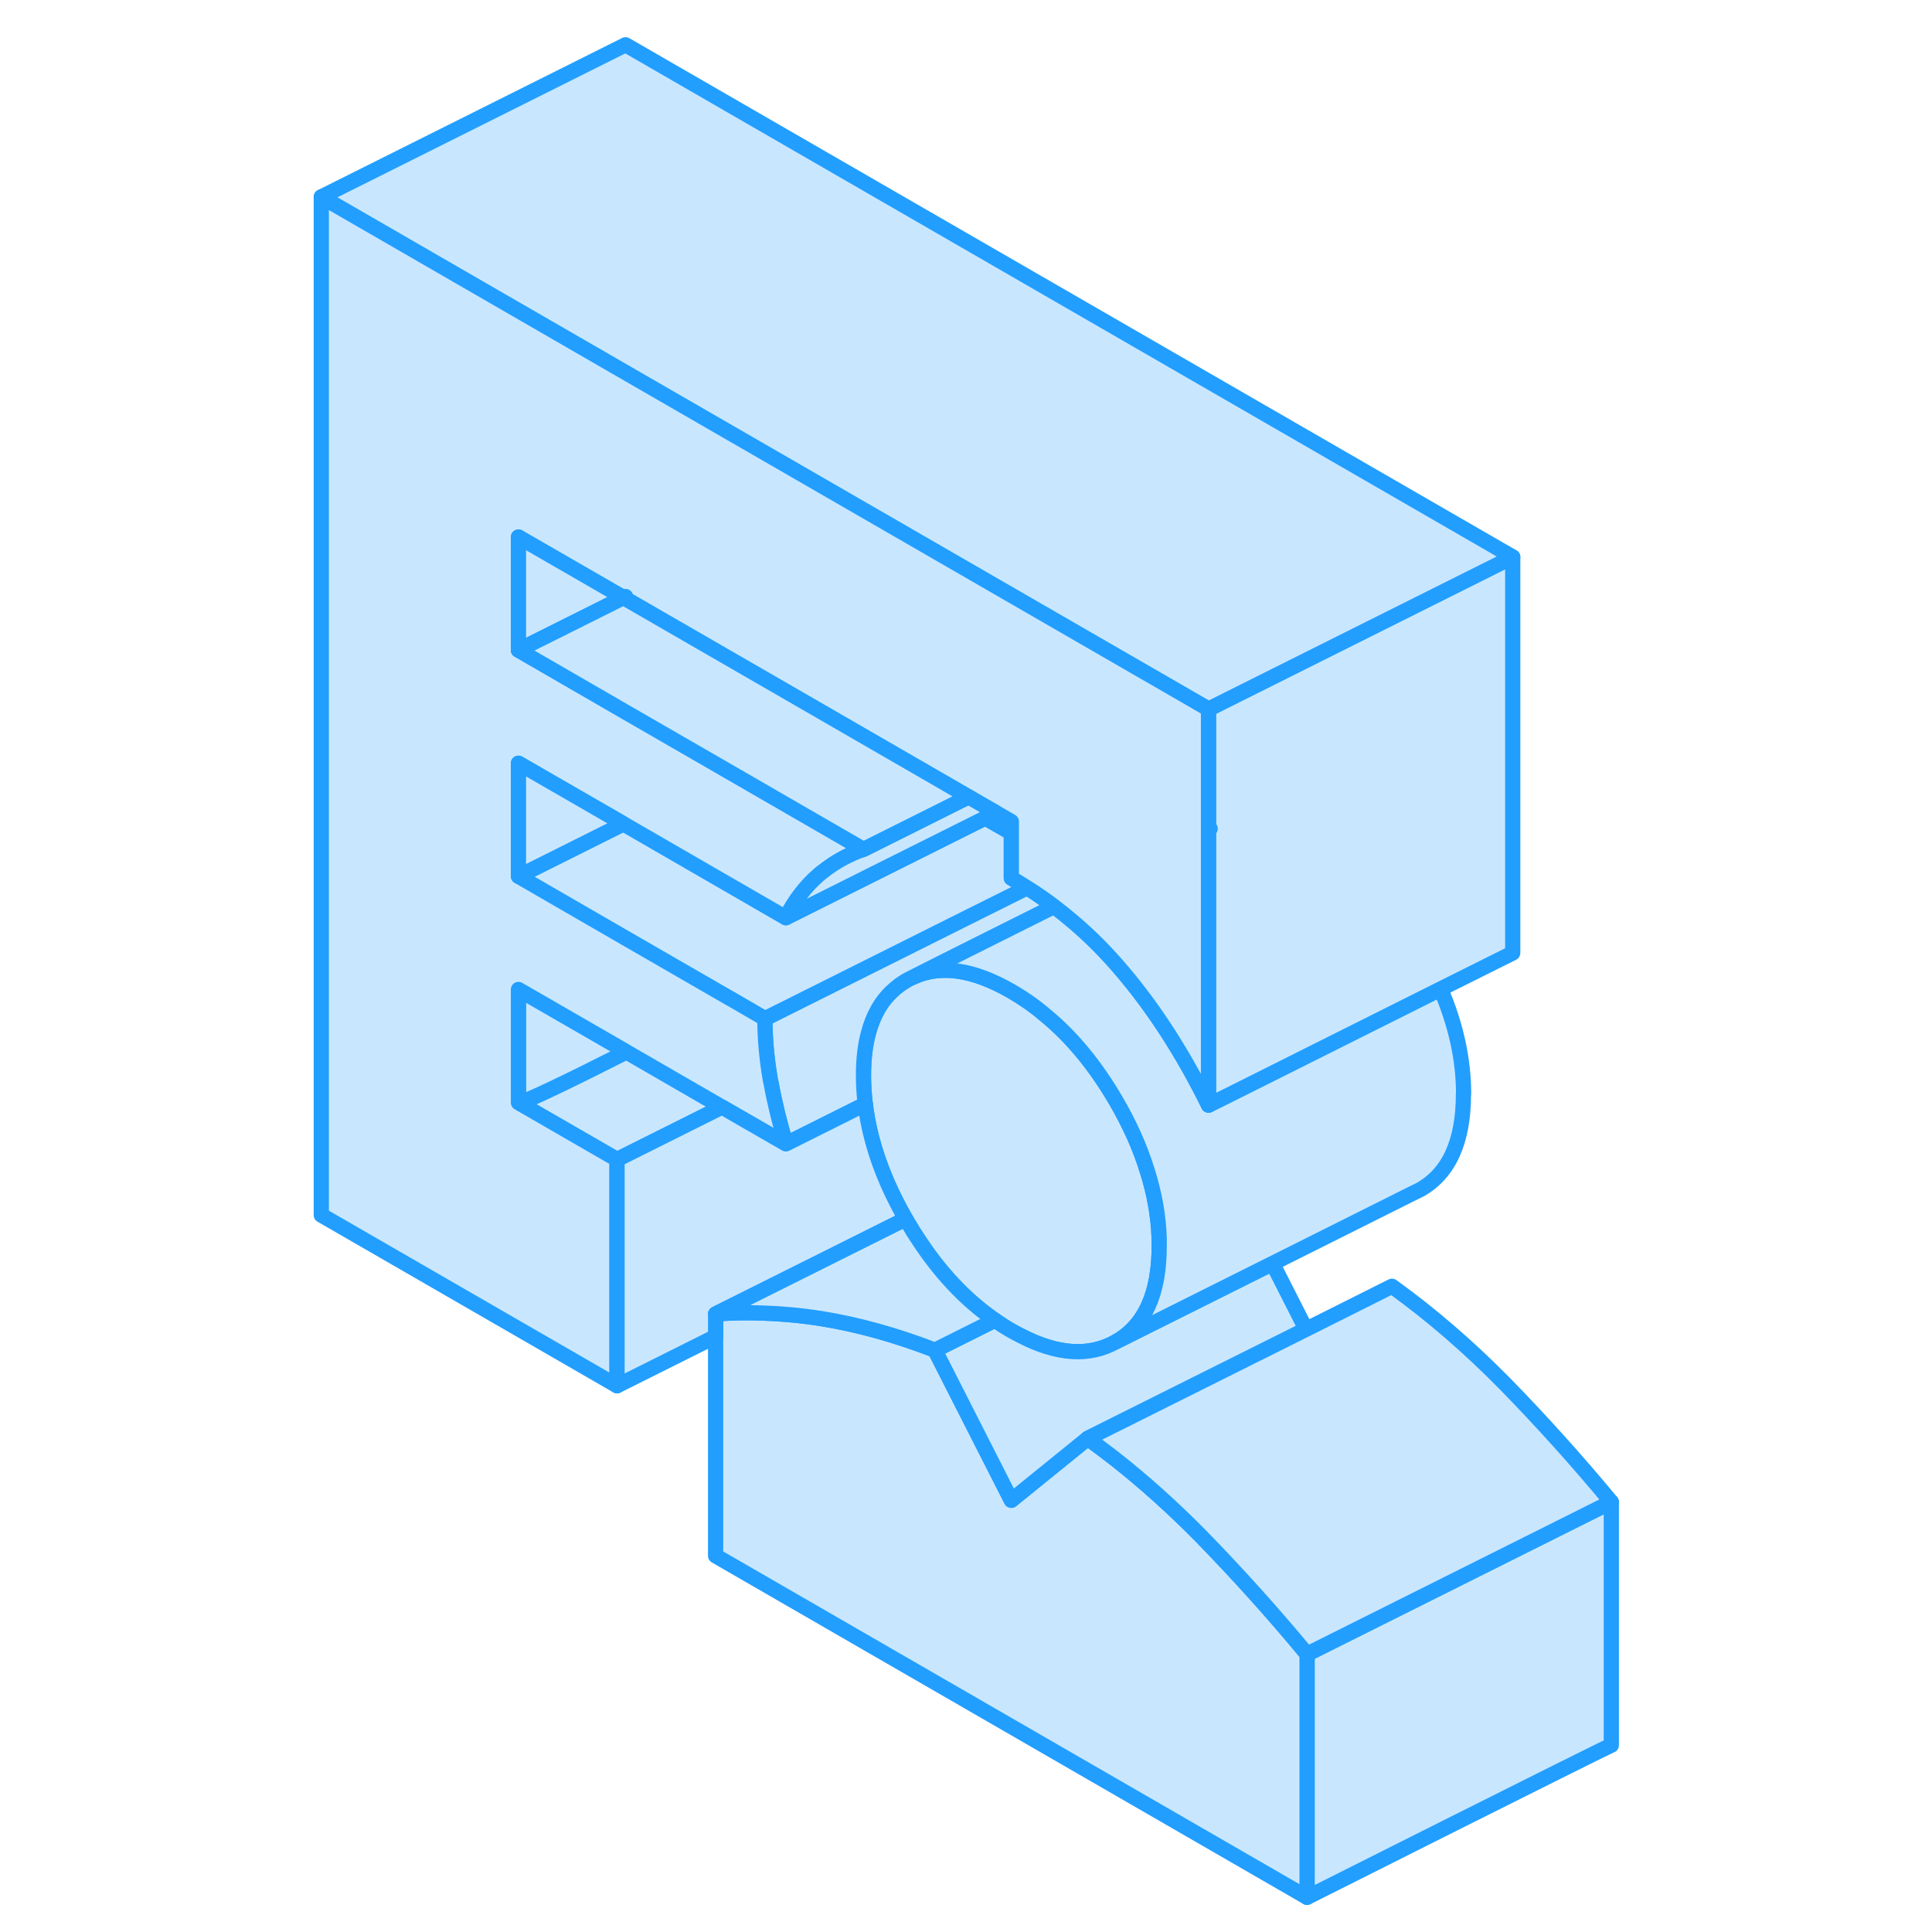 <svg width="48" height="48" viewBox="0 0 89 127" fill="#c8e7ff" xmlns="http://www.w3.org/2000/svg" stroke-width="1px" stroke-linecap="round" stroke-linejoin="round"><path d="M21.98 39.283L22.121 39.363V39.213L21.98 39.283Z" stroke="#229EFF" stroke-linejoin="round"/><path d="M57.201 81.923C57.201 85.023 56.261 87.113 54.371 88.193C52.611 89.193 50.501 89.063 48.041 87.773C47.861 87.683 47.671 87.583 47.481 87.473C47.111 87.263 46.751 87.033 46.401 86.783C44.441 85.433 42.721 83.593 41.231 81.263C41.101 81.083 40.991 80.893 40.881 80.703C40.781 80.553 40.691 80.403 40.601 80.243C40.581 80.203 40.551 80.163 40.531 80.123C39.061 77.563 38.181 75.043 37.881 72.583C37.801 71.953 37.761 71.323 37.761 70.703C37.761 69.683 37.861 68.773 38.071 67.973C38.381 66.773 38.911 65.823 39.671 65.133C39.951 64.863 40.261 64.643 40.601 64.443C40.631 64.423 40.681 64.403 40.751 64.363C40.821 64.323 40.921 64.273 41.041 64.223C42.851 63.403 44.981 63.723 47.481 65.163C48.241 65.603 48.971 66.103 49.661 66.693C51.441 68.143 53.011 70.053 54.371 72.393C55.261 73.923 55.941 75.443 56.401 76.943C56.881 78.443 57.141 79.923 57.191 81.383C57.191 81.563 57.191 81.743 57.191 81.923H57.201Z" stroke="#229EFF" stroke-linejoin="round"/><path d="M22.12 69.103V69.173C22.12 69.173 22.16 69.163 22.18 69.143L22.12 69.103Z" stroke="#229EFF" stroke-linejoin="round"/><path d="M86.92 98.733V114.723C85.9 115.173 66.92 124.723 66.92 124.723V108.733L72.08 106.153L86.92 98.733Z" stroke="#229EFF" stroke-linejoin="round"/><path d="M66.92 108.733V124.723L28.04 102.273V86.373C29.06 86.293 30.08 86.273 31.12 86.313H31.13C32.4 86.353 33.69 86.473 35.01 86.683C37.38 87.063 39.87 87.753 42.46 88.753L47.48 98.623L52.29 94.723L52.5 94.553C53.08 94.973 53.65 95.403 54.22 95.843C56.2 97.393 58.11 99.113 59.96 100.993C62.33 103.423 64.66 106.003 66.92 108.733Z" stroke="#229EFF" stroke-linejoin="round"/><path d="M66.85 87.383L52.5 94.553L52.29 94.723L47.48 98.623L42.46 88.753L46.4 86.783C46.75 87.033 47.11 87.263 47.48 87.473C47.67 87.583 47.86 87.683 48.04 87.773C50.5 89.063 52.61 89.193 54.37 88.193L64.65 83.053L66.85 87.383Z" stroke="#229EFF" stroke-linejoin="round"/><path d="M50.29 59.583C48.94 60.263 47.59 60.933 46.35 61.553C43.93 62.763 41.92 63.773 41.04 64.223C40.92 64.273 40.82 64.323 40.75 64.363C40.68 64.393 40.64 64.423 40.6 64.443C40.26 64.643 39.95 64.863 39.67 65.133C38.91 65.823 38.38 66.773 38.07 67.963C37.86 68.773 37.76 69.683 37.76 70.703C37.76 71.323 37.8 71.953 37.88 72.583L32.66 75.193C32.25 73.823 31.92 72.483 31.68 71.163C31.66 71.103 31.65 71.043 31.64 70.983C31.4 69.603 31.28 68.263 31.28 66.963L37.48 63.863L44.38 60.413L48.51 58.353C49.12 58.733 49.71 59.143 50.29 59.583Z" stroke="#229EFF" stroke-linejoin="round"/><path d="M48.51 58.353L44.38 60.413L37.48 63.863L31.28 66.963L29.01 65.643H29L22.12 61.673L15.08 57.603L21.98 54.153L22.12 54.233L32.66 60.323L35.08 59.113L45.76 53.773L47.48 54.763V57.723C47.83 57.923 48.17 58.133 48.51 58.353Z" stroke="#229EFF" stroke-linejoin="round"/><path d="M77.2 71.923C77.2 75.023 76.26 77.113 74.37 78.193L73.78 78.483L64.65 83.053L54.37 88.193C56.26 87.113 57.2 85.023 57.2 81.923C57.2 81.743 57.2 81.563 57.2 81.383C57.15 79.923 56.89 78.443 56.41 76.943C55.95 75.443 55.27 73.923 54.38 72.393C53.02 70.053 51.45 68.143 49.67 66.693C48.98 66.103 48.25 65.603 47.49 65.163C44.99 63.723 42.86 63.403 41.05 64.223C41.93 63.773 43.94 62.763 46.36 61.553C47.6 60.933 48.95 60.263 50.3 59.583C50.74 59.923 51.18 60.273 51.6 60.633C52.74 61.603 53.79 62.673 54.78 63.843C56.89 66.323 58.78 69.263 60.45 72.643L61.74 72.003L75.7 65.013C76.71 67.363 77.21 69.663 77.21 71.923H77.2Z" stroke="#229EFF" stroke-linejoin="round"/><path d="M80.439 36.613V62.643L75.689 65.013L61.73 72.003L60.44 72.643V54.543C60.44 54.543 60.51 54.493 60.55 54.473C60.52 54.483 60.48 54.503 60.44 54.523V46.613L66.639 43.513L80.439 36.613Z" stroke="#229EFF" stroke-linejoin="round"/><path d="M80.44 36.613L66.64 43.513L60.44 46.613L35.08 31.973L22.12 24.493L2.12 12.943L22.12 2.943L80.44 36.613Z" stroke="#229EFF" stroke-linejoin="round"/><path d="M86.92 98.733L72.08 106.153L66.92 108.733C64.66 106.003 62.33 103.423 59.96 100.993C58.11 99.113 56.2 97.393 54.22 95.843C53.65 95.403 53.08 94.973 52.5 94.553L66.85 87.383L72.5 84.553C75.1 86.423 77.58 88.573 79.96 90.993C82.33 93.423 84.66 96.003 86.92 98.733Z" stroke="#229EFF" stroke-linejoin="round"/><path d="M28.46 72.773L27.76 73.123L21.56 76.223L15.08 72.483C15.36 72.533 18.45 71.033 22.12 69.173C22.14 69.173 22.16 69.163 22.18 69.143L28.46 72.773Z" stroke="#229EFF" stroke-linejoin="round"/><path d="M22.12 69.103V69.173C18.45 71.033 15.36 72.533 15.08 72.483V65.043L22.12 69.103Z" stroke="#229EFF" stroke-linejoin="round"/><path d="M60.44 46.613V72.643C58.77 69.263 56.88 66.323 54.77 63.843C53.78 62.673 52.73 61.603 51.59 60.633C51.17 60.273 50.73 59.923 50.29 59.583C49.71 59.143 49.12 58.733 48.51 58.353C48.17 58.133 47.83 57.923 47.48 57.723V54.003L46.47 53.423L44.67 52.383L35.08 46.843L22.12 39.363V39.213L21.98 39.283L15.08 35.303V42.733L22.12 46.803L28.88 50.703L37.76 55.833C37.49 55.923 37.23 56.023 36.98 56.143C36.3 56.443 35.67 56.833 35.08 57.303C35 57.363 34.92 57.423 34.84 57.493C33.98 58.233 33.25 59.173 32.66 60.323L22.12 54.233L21.98 54.153L15.08 50.173V57.603L22.12 61.673L29 65.643H29.01L31.28 66.963C31.28 68.263 31.4 69.603 31.64 70.983C31.65 71.043 31.66 71.103 31.68 71.163C31.92 72.483 32.25 73.823 32.66 75.193L28.46 72.773L22.18 69.143L22.12 69.103L15.08 65.043V72.483L21.56 76.223V91.093L2.12 79.873V12.943L22.12 24.493L35.08 31.973L60.44 46.613Z" stroke="#229EFF" stroke-linejoin="round"/><path d="M40.531 80.123L40.19 80.303L28.041 86.373V87.853L21.561 91.093V76.223L27.761 73.123L28.46 72.773L32.66 75.193L37.88 72.583C38.18 75.043 39.06 77.563 40.531 80.123Z" stroke="#229EFF" stroke-linejoin="round"/><path d="M46.4 86.783L42.46 88.753C39.87 87.753 37.38 87.063 35.01 86.683C33.69 86.473 32.4 86.353 31.13 86.313H31.12C30.08 86.273 29.06 86.293 28.04 86.373L40.19 80.303L40.53 80.123C40.53 80.123 40.58 80.203 40.6 80.243C40.69 80.403 40.78 80.553 40.88 80.703C40.99 80.893 41.1 81.083 41.23 81.263C42.72 83.593 44.44 85.433 46.4 86.783Z" stroke="#229EFF" stroke-linejoin="round"/><path d="M46.47 53.423L45.76 53.773L35.08 59.113L32.66 60.323C33.25 59.173 33.98 58.233 34.84 57.493C34.92 57.423 35 57.363 35.08 57.303C35.67 56.833 36.3 56.443 36.98 56.143C37.23 56.023 37.49 55.923 37.76 55.833L43.96 52.733L44.67 52.383L46.47 53.423Z" stroke="#229EFF" stroke-linejoin="round"/><path d="M21.98 39.283L15.08 42.733V35.303L21.98 39.283Z" stroke="#229EFF" stroke-linejoin="round"/><path d="M44.67 52.383L43.96 52.733L37.76 55.833L28.88 50.703L22.12 46.803L15.08 42.733L21.98 39.283L22.12 39.363L35.08 46.843L44.67 52.383Z" stroke="#229EFF" stroke-linejoin="round"/><path d="M21.98 54.153L15.08 57.603V50.173L21.98 54.153Z" stroke="#229EFF" stroke-linejoin="round"/></svg>
